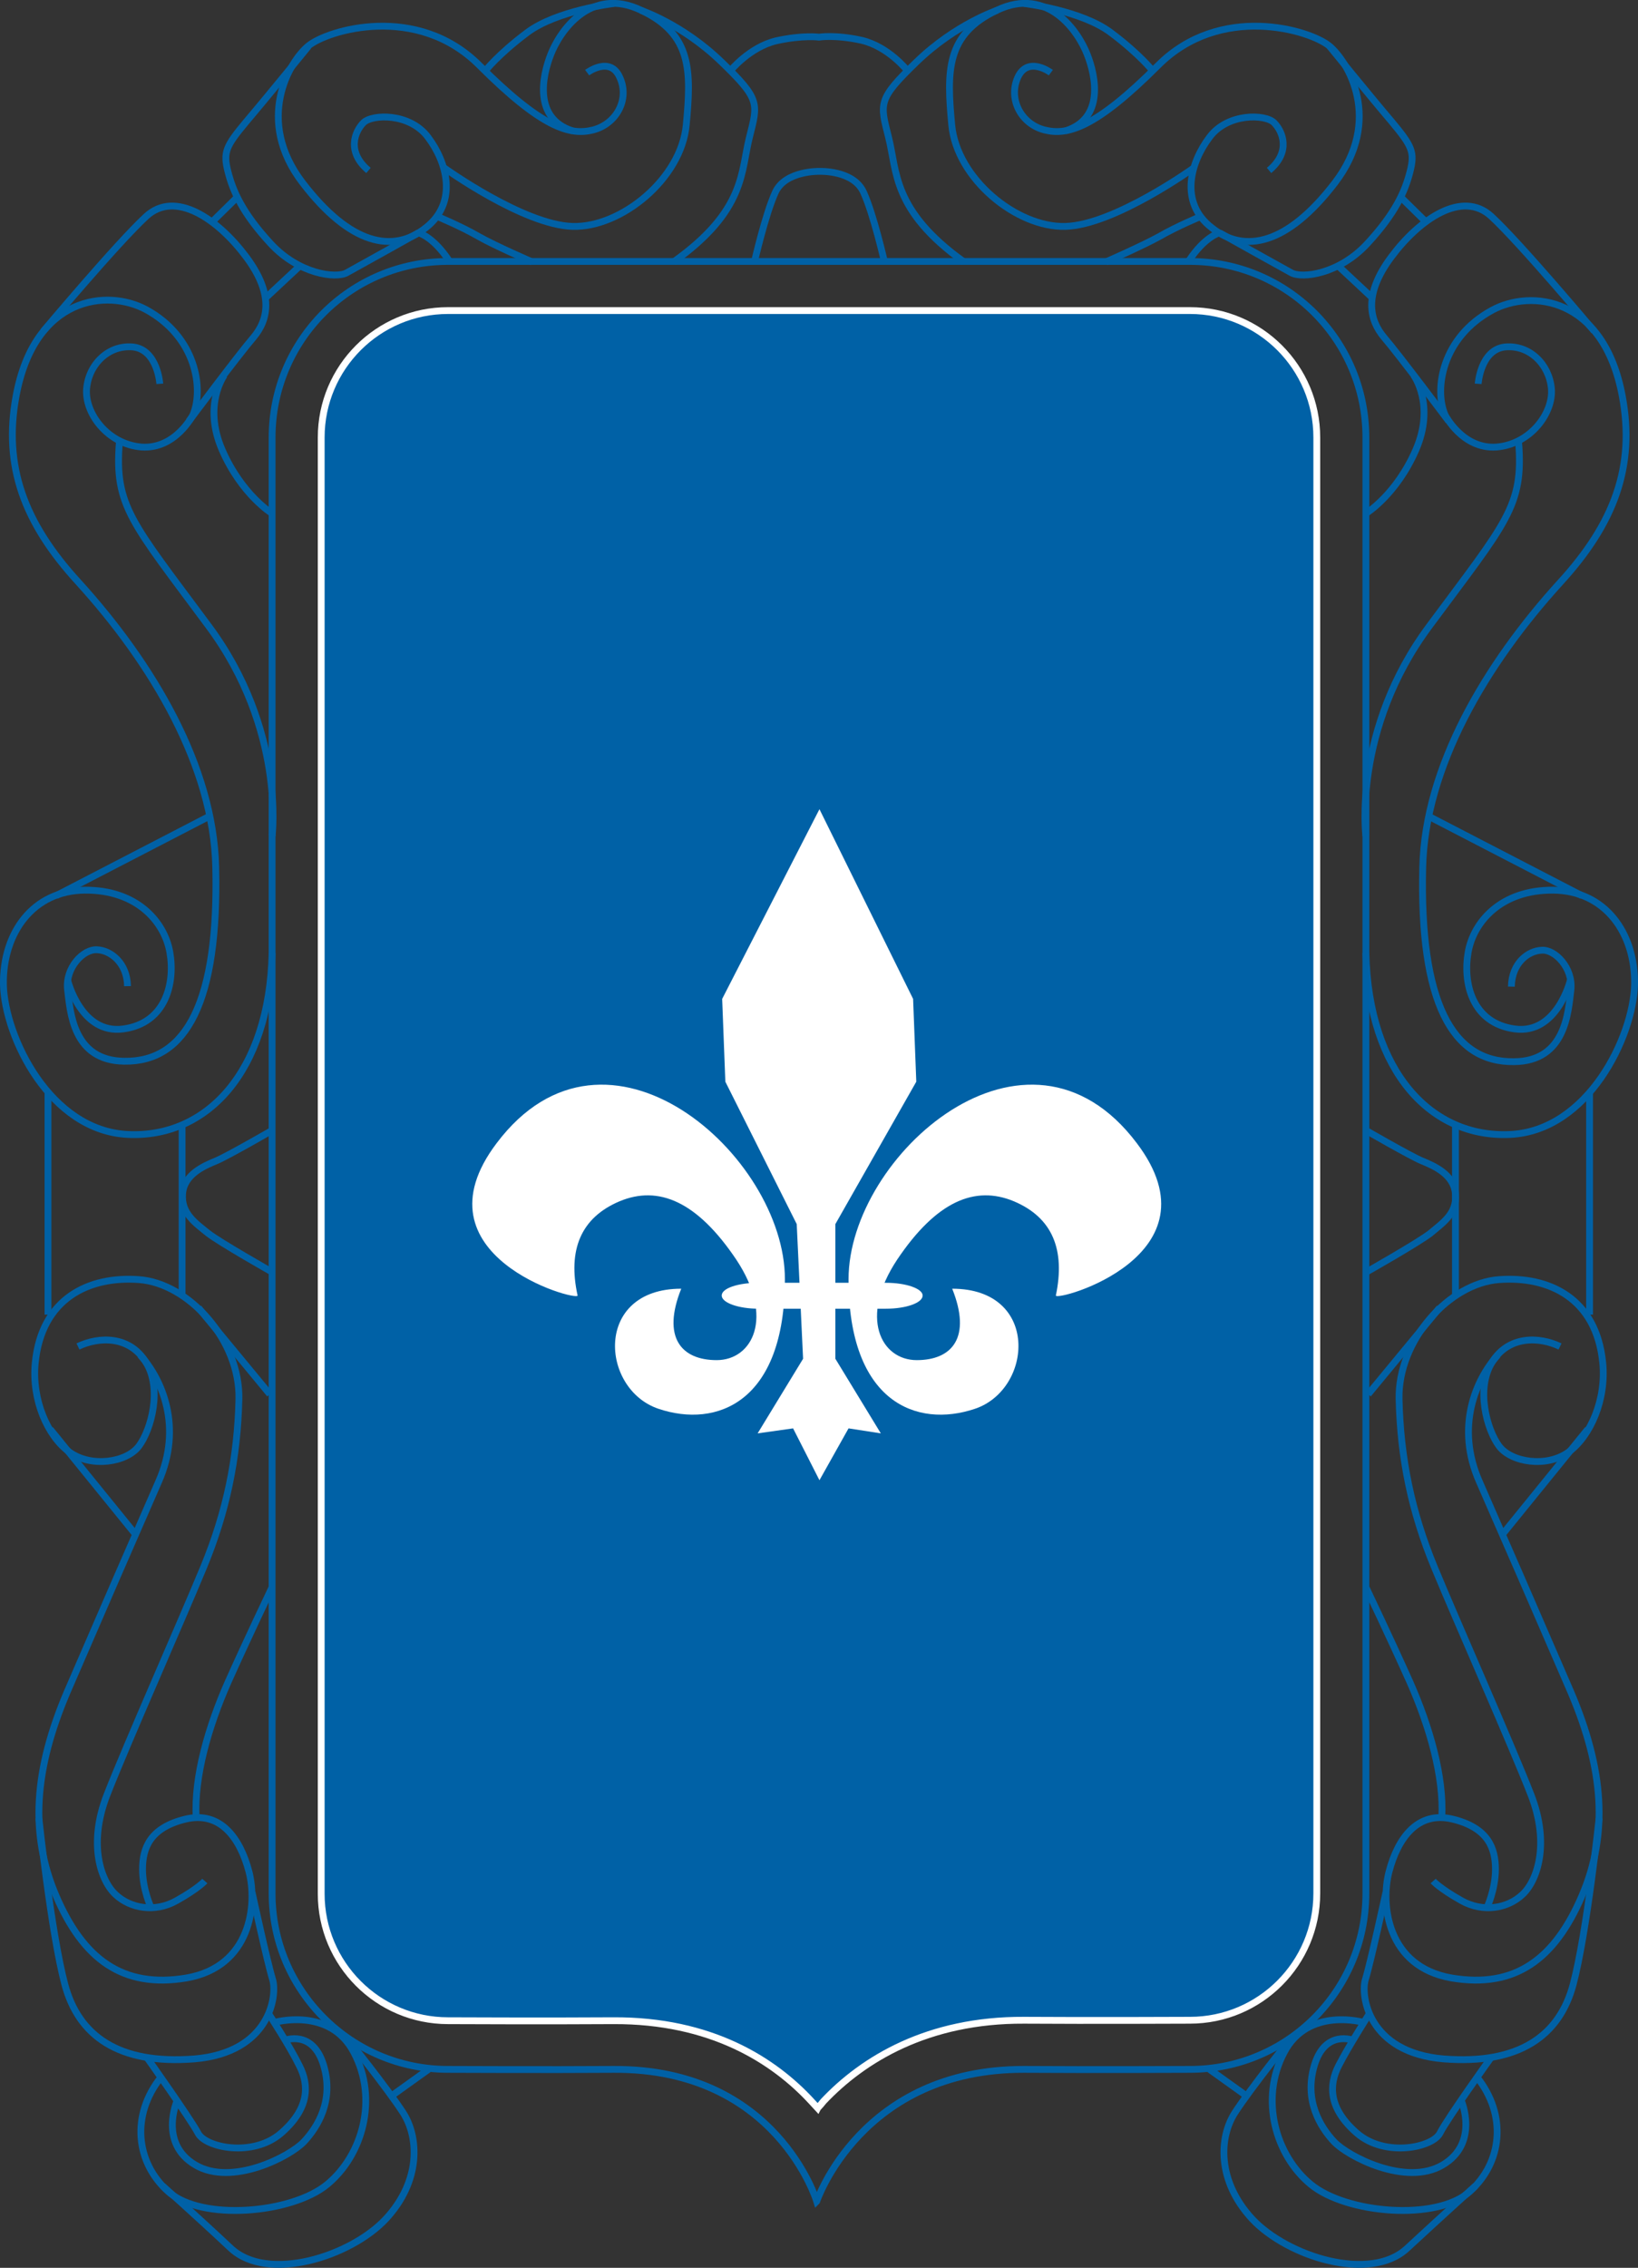 <?xml version="1.0" encoding="UTF-8" standalone="no"?>
<!-- Generator: Adobe Illustrator 21.0.0, SVG Export Plug-In . SVG Version: 6.00 Build 0)  -->

<svg
   xmlns:dc="http://purl.org/dc/elements/1.1/"
   xmlns:cc="http://creativecommons.org/ns#"
   xmlns:rdf="http://www.w3.org/1999/02/22-rdf-syntax-ns#"
   xmlns:svg="http://www.w3.org/2000/svg"
   xmlns="http://www.w3.org/2000/svg"
   xmlns:xlink="http://www.w3.org/1999/xlink"
   xmlns:sodipodi="http://sodipodi.sourceforge.net/DTD/sodipodi-0.dtd"
   xmlns:inkscape="http://www.inkscape.org/namespaces/inkscape"
   version="1.1"
   id="Слой_1"
   x="0px"
   y="0px"
   viewBox="0 0 360.309 498.484"
   xml:space="preserve"
   sodipodi:docname="france.svg"
   width="360.309"
   height="498.484"
   inkscape:version="0.92.1 r15371"><rect x="0" y="0" width="360.309" height="498.484" fill="#333333" stroke="none"/><defs
     id="defs151" /><sodipodi:namedview
     pagecolor="#ffffff"
     bordercolor="#666666"
     borderopacity="1"
     objecttolerance="10"
     gridtolerance="10"
     guidetolerance="10"
     inkscape:pageopacity="0"
     inkscape:pageshadow="2"
     inkscape:window-width="716"
     inkscape:window-height="480"
     id="namedview149"
     showgrid="false"
     inkscape:zoom="0.472"
     inkscape:cx="180.15436"
     inkscape:cy="249.31792"
     inkscape:window-x="-8"
     inkscape:window-y="-8"
     inkscape:window-maximized="1"
     inkscape:current-layer="Слой_1" /><style
     type="text/css"
     id="style2">
	.st0{fill:none;stroke:#0061A6;stroke-width:1.5;stroke-miterlimit:3.864;}
	.st1{clip-path:url(#SVGID_2_);fill:#0061A6;}
	.st2{fill:none;stroke:#FFFFFF;stroke-width:1.5;stroke-miterlimit:3.864;}
	.st3{fill:#FFFFFF;}
</style><g
     id="g146"
     transform="translate(-69.846,-0.834)"><path
       class="st0"
       d="m 395,85.2 c 0,0 0.5,-7.5 5.9,-8.1 5.4,-0.5 9.7,3.8 10.2,9.1 0.5,5.4 -4.6,12.3 -12.1,12.9 -7.5,0.5 -11.3,-7.1 -11.3,-7.1 -2.4,-5.6 -0.7,-17 10.4,-23 8.5,-4.6 24.5,-3 28.6,18.9 2.9,15.5 -1.8,28 -13.6,40.9 -16.5,18.1 -29.8,40.7 -30.3,62.7 -0.7,29.5 6.4,42.9 20.1,42.7 11.4,-0.1 11.9,-11 12.5,-15.8 0.5,-4.8 -3.5,-8.9 -6.4,-8.7 -3,0.1 -6.6,2.8 -6.7,8"
       id="path4"
       inkscape:connector-curvature="0"
       style="fill:none;stroke:#0061a6;stroke-width:1.5;stroke-miterlimit:3.864" /><path
       class="st0"
       d="m 415.3,216.2 c 0,0 -2.9,12.1 -12.3,10.8 -9.4,-1.3 -11.4,-10.2 -10.2,-16.9 1.2,-6.7 7.3,-13.7 18.7,-13.6 11.4,0.1 18.1,9.4 17.9,20.8 -0.3,11.4 -10.2,32.1 -27.4,32.9 -17.2,0.8 -31.1,-13.6 -31.7,-39.9"
       id="path6"
       inkscape:connector-curvature="0"
       style="fill:none;stroke:#0061a6;stroke-width:1.5;stroke-miterlimit:3.864" /><line
       class="st0"
       x1="417.8"
       y1="197.7"
       x2="383.8"
       y2="180.1"
       id="line8"
       style="fill:none;stroke:#0061a6;stroke-width:1.5;stroke-miterlimit:3.864" /><path
       class="st0"
       d="m 370.3,184.6 c 0,0 -3,-23.4 14,-46.2 16.9,-22.8 20.7,-26.3 19.6,-40.3"
       id="path10"
       inkscape:connector-curvature="0"
       style="fill:none;stroke:#0061a6;stroke-width:1.5;stroke-miterlimit:3.864" /><path
       class="st0"
       d="m 388.5,93.4 c 0,0 -11,-14.7 -14.2,-18.4 -3.2,-3.8 -4.6,-9.4 1.6,-17.7 6.2,-8.3 15.6,-14.8 22,-8.9 6.4,5.9 22.6,25.2 22.6,25.2"
       id="path12"
       inkscape:connector-curvature="0"
       style="fill:none;stroke:#0061a6;stroke-width:1.5;stroke-miterlimit:3.864" /><path
       class="st0"
       d="m 380.8,83.3 c 0,0 4.8,6.5 0.5,16.4 -4.3,9.9 -11,14 -11,14"
       id="path14"
       inkscape:connector-curvature="0"
       style="fill:none;stroke:#0061a6;stroke-width:1.5;stroke-miterlimit:3.864" /><path
       class="st0"
       d="m 301,16.8 c 0,0 -5.1,-3.8 -7.3,1.1 -2.1,4.8 0.8,10.2 5.9,11.5 5.1,1.3 11.3,-0.5 25,-14.2 13.7,-13.7 33.3,-7.8 37.6,-4.3 4.3,3.5 11.8,16.4 1.3,30.1 -10.5,13.7 -19.9,15.6 -27.1,9.9 -7.3,-5.6 -4.6,-14.5 -0.5,-19.9 4,-5.4 12.3,-5.1 14.2,-3.2 1.9,1.9 3.8,6.4 -1.1,10.5"
       id="path16"
       inkscape:connector-curvature="0"
       style="fill:none;stroke:#0061a6;stroke-width:1.5;stroke-miterlimit:3.864" /><path
       class="st0"
       d="m 332.5,37.7 c 0,0 -17.5,12.6 -28.3,12.9 -10.7,0.3 -23.9,-10.5 -25,-22.3 -1.1,-11.8 -1.3,-19.9 9.9,-25.2 11.3,-5.4 18,4.8 19.9,9.7 1.9,4.8 3.8,14.1 -4.8,16.8"
       id="path18"
       inkscape:connector-curvature="0"
       style="fill:none;stroke:#0061a6;stroke-width:1.5;stroke-miterlimit:3.864" /><path
       class="st0"
       d="m 295.1,1.6 c 0,0 12.6,1.5 19.1,6.4 6.4,4.8 9.2,8.4 9.2,8.4"
       id="path20"
       inkscape:connector-curvature="0"
       style="fill:none;stroke:#0061a6;stroke-width:1.5;stroke-miterlimit:3.864" /><path
       class="st0"
       d="m 289.2,3.1 c 0,0 -9.1,3 -17.7,11.3 -8.6,8.3 -8.1,9.1 -6.2,16.6 1.9,7.5 0.8,16.1 16.6,27.4"
       id="path22"
       inkscape:connector-curvature="0"
       style="fill:none;stroke:#0061a6;stroke-width:1.5;stroke-miterlimit:3.864" /><path
       class="st0"
       d="m 313.1,58.4 c 0,0 8,-3.5 11.8,-5.6 3.8,-2.2 9.1,-4.4 9.1,-4.4"
       id="path24"
       inkscape:connector-curvature="0"
       style="fill:none;stroke:#0061a6;stroke-width:1.5;stroke-miterlimit:3.864" /><path
       class="st0"
       d="m 338.1,52 c 0,0 -3.2,0.8 -6.7,6.1"
       id="path26"
       inkscape:connector-curvature="0"
       style="fill:none;stroke:#0061a6;stroke-width:1.5;stroke-miterlimit:3.864" /><path
       class="st0"
       d="m 338.1,52 c 0,0 13.4,7.5 15.8,8.8 2.4,1.3 10.5,0.3 16.7,-6.4 6.2,-6.7 8.3,-11.5 9.4,-15.8 1.1,-4.3 0.5,-5.6 -4,-11 C 371.4,22.2 362.3,11 362.3,11"
       id="path28"
       inkscape:connector-curvature="0"
       style="fill:none;stroke:#0061a6;stroke-width:1.5;stroke-miterlimit:3.864" /><line
       class="st0"
       x1="377.9"
       y1="44.1"
       x2="383.7"
       y2="49.8"
       id="line30"
       style="fill:none;stroke:#0061a6;stroke-width:1.5;stroke-miterlimit:3.864" /><line
       class="st0"
       x1="364.1"
       y1="59.2"
       x2="371.6"
       y2="66.2"
       id="line32"
       style="fill:none;stroke:#0061a6;stroke-width:1.5;stroke-miterlimit:3.864" /><path
       class="st0"
       d="m 413,296.8 c -4.6,-2.2 -11.3,-2.4 -14.9,3.4 -3.7,5.8 -1.2,14.9 1.5,18.5 2.7,3.6 10.5,4.8 15.3,1.3 4.8,-3.5 8.3,-11.5 7.5,-19.6 -1.4,-14.2 -11.8,-19.1 -22.8,-18.3 -11,0.8 -22.3,13.4 -22,26.3 0.3,12.9 2.7,24.7 7.8,37 5.1,12.3 16.9,38.9 21.2,49.9 4.3,11 1.3,19.1 -1.9,22 -3.2,3 -8.6,4 -13.4,1.3 -4.8,-2.7 -6.2,-4.3 -6.2,-4.3"
       id="path34"
       inkscape:connector-curvature="0"
       style="fill:none;stroke:#0061a6;stroke-width:1.5;stroke-miterlimit:3.864" /><path
       class="st0"
       d="m 396.9,420.2 c 0,0 1.9,-4 1.9,-8.5 0,-4.6 -1.6,-9.1 -9.4,-11 -7.8,-1.9 -12.1,4.3 -14,11.5 -1.9,7.2 -0.5,20.9 13.7,23.4 14.2,2.4 22.8,-4.3 28.7,-18 5.9,-13.7 4.8,-27.9 -2.4,-44.8 -7.3,-16.9 -14.8,-34.1 -20.1,-46.2 -5.4,-12.1 -0.8,-22.6 4,-27.9"
       id="path36"
       inkscape:connector-curvature="0"
       style="fill:none;stroke:#0061a6;stroke-width:1.5;stroke-miterlimit:3.864" /><line
       class="st0"
       x1="419.1"
       y1="315"
       x2="400.1"
       y2="338.4"
       id="line38"
       style="fill:none;stroke:#0061a6;stroke-width:1.5;stroke-miterlimit:3.864" /><line
       class="st0"
       x1="386.5"
       y1="288.3"
       x2="370.8"
       y2="307.3"
       id="line40"
       style="fill:none;stroke:#0061a6;stroke-width:1.5;stroke-miterlimit:3.864" /><path
       class="st0"
       d="m 374.7,416.8 c 0,0 -3.4,15.6 -4.5,19.1 -1.1,3.5 0.5,16.1 17.2,17.5 16.6,1.3 25.5,-5.1 28.5,-16.4 3,-11.3 5.7,-36.5 5.7,-36.5"
       id="path42"
       inkscape:connector-curvature="0"
       style="fill:none;stroke:#0061a6;stroke-width:1.5;stroke-miterlimit:3.864" /><path
       class="st0"
       d="m 397.9,453 c 0,0 -9.7,13.5 -11.3,16.7 -1.6,3.2 -12.1,5.4 -18.3,0 -6.2,-5.4 -6.2,-10.5 -4,-14.8 2.2,-4.3 6.8,-11.5 6.8,-11.5"
       id="path44"
       inkscape:connector-curvature="0"
       style="fill:none;stroke:#0061a6;stroke-width:1.5;stroke-miterlimit:3.864" /><path
       class="st0"
       d="m 367.5,449.3 c 0,0 -6.1,-2.4 -8.5,5.4 -2.4,7.8 1.3,13.7 4.3,16.9 3,3.2 15.8,9.9 23.9,5.1 8.1,-4.8 4.1,-14.1 4.1,-14.1"
       id="path46"
       inkscape:connector-curvature="0"
       style="fill:none;stroke:#0061a6;stroke-width:1.5;stroke-miterlimit:3.864" /><path
       class="st0"
       d="m 369.9,445.4 c 0,0 -12.3,-3.6 -17.6,6.6 -5.4,10.2 -1.9,22.6 5.9,29 7.8,6.4 27.6,8.1 34.9,1.6 7.3,-6.5 8.2,-16.9 1.7,-25.1"
       id="path48"
       inkscape:connector-curvature="0"
       style="fill:none;stroke:#0061a6;stroke-width:1.5;stroke-miterlimit:3.864" /><path
       class="st0"
       d="m 353.9,448.7 c 0,0 -8.9,11.1 -12.4,16.5 -3.5,5.4 -4,15 3.8,23.4 7.8,8.3 26,14 34.1,6.4 8.1,-7.5 15,-13.7 15,-13.7"
       id="path50"
       inkscape:connector-curvature="0"
       style="fill:none;stroke:#0061a6;stroke-width:1.5;stroke-miterlimit:3.864" /><line
       class="st0"
       x1="344"
       y1="461.5"
       x2="335.9"
       y2="455.7"
       id="line52"
       style="fill:none;stroke:#0061a6;stroke-width:1.5;stroke-miterlimit:3.864" /><path
       class="st0"
       d="m 370.3,349.7 c 0,0 5.4,11.3 9.7,20.9 4.3,9.7 7.5,20.8 7,29.7"
       id="path54"
       inkscape:connector-curvature="0"
       style="fill:none;stroke:#0061a6;stroke-width:1.5;stroke-miterlimit:3.864" /><line
       class="st0"
       x1="390"
       y1="248.1"
       x2="390"
       y2="285.5"
       id="line56"
       style="fill:none;stroke:#0061a6;stroke-width:1.5;stroke-miterlimit:3.864" /><line
       class="st0"
       x1="419.5"
       y1="240.9"
       x2="419.5"
       y2="289.8"
       id="line58"
       style="fill:none;stroke:#0061a6;stroke-width:1.5;stroke-miterlimit:3.864" /><path
       class="st0"
       d="m 370.3,249.3 c 0,0 9.7,5.6 12.3,6.7 2.7,1.1 7.1,3 7.4,7.3 0.4,4.3 -2.9,6.4 -5.5,8.6 -2.7,2.1 -14.2,8.6 -14.2,8.6"
       id="path60"
       inkscape:connector-curvature="0"
       style="fill:none;stroke:#0061a6;stroke-width:1.5;stroke-miterlimit:3.864" /><g
       id="g70"><defs
         id="defs63"><path
           id="SVGID_1_"
           d="m 249.7,464.2 -1.2,-1.3 c -8.5,-9.3 -22.4,-18 -43.7,-17.9 -14.2,0.1 -36.4,0 -36.4,0 -15.4,0 -27.9,-12.5 -27.9,-27.9 V 97 c 0,-15.4 12.5,-27.9 27.9,-27.9 h 81.1 82.1 c 15.4,0 27.9,12.5 27.9,27.9 v 320 c 0,15.4 -12.5,27.9 -27.9,27.9 0,0 -22.2,0.1 -36.5,0 -21.2,-0.1 -35.4,8.6 -44.1,17.8 -0.4,0.5 -0.9,1.1 -1.3,1.5 z"
           inkscape:connector-curvature="0" /></defs><clipPath
         id="SVGID_2_"><use
           xlink:href="#SVGID_1_"
           style="overflow:visible"
           id="use65"
           x="0"
           y="0"
           width="100%"
           height="100%" /></clipPath><rect
         x="124.3"
         y="53.3"
         class="st1"
         width="260.5"
         height="410.2"
         clip-path="url(#SVGID_2_)"
         id="rect68"
         style="fill:#0061a6" /></g><path
       class="st2"
       d="m 249.7,464.2 -1.2,-1.3 c -8.5,-9.3 -22.4,-18 -43.7,-17.9 -14.2,0.1 -36.4,0 -36.4,0 -15.4,0 -27.9,-12.5 -27.9,-27.9 V 97 c 0,-15.4 12.5,-27.9 27.9,-27.9 h 163.2 c 15.4,0 27.9,12.5 27.9,27.9 v 320 c 0,15.4 -12.5,27.9 -27.9,27.9 0,0 -22.2,0.1 -36.5,0 -21.2,-0.1 -35.4,8.6 -44.1,17.8 -0.4,0.5 -0.9,1.1 -1.3,1.5 z"
       id="path72"
       inkscape:connector-curvature="0"
       style="fill:none;stroke:#ffffff;stroke-width:1.5;stroke-miterlimit:3.864" /><path
       class="st0"
       d="m 105,85.2 c 0,0 -0.5,-7.5 -5.9,-8.1 -5.4,-0.5 -9.7,3.8 -10.2,9.1 -0.5,5.4 4.6,12.3 12.1,12.9 7.5,0.5 11.3,-7.1 11.3,-7.1 2.4,-5.7 0.7,-17.1 -10.3,-23.1 -8.5,-4.6 -24.5,-3 -28.6,18.9 -2.9,15.5 1.8,28 13.6,40.9 16.5,18.1 29.8,40.7 30.3,62.7 0.7,29.5 -6.4,42.9 -20.1,42.7 -11.4,-0.1 -11.9,-11 -12.5,-15.8 -0.5,-4.8 3.5,-8.9 6.5,-8.7 2.9,0.1 6.6,2.8 6.7,8"
       id="path74"
       inkscape:connector-curvature="0"
       style="fill:none;stroke:#0061a6;stroke-width:1.5;stroke-miterlimit:3.864" /><path
       class="st0"
       d="m 84.7,216.2 c 0,0 2.9,12.1 12.3,10.8 9.4,-1.3 11.4,-10.2 10.2,-16.9 -1.2,-6.7 -7.3,-13.7 -18.7,-13.6 -11.4,0.1 -18.1,9.4 -17.9,20.8 0.3,11.4 10.2,32.1 27.4,32.9 17.2,0.8 31.1,-13.6 31.7,-39.9"
       id="path76"
       inkscape:connector-curvature="0"
       style="fill:none;stroke:#0061a6;stroke-width:1.5;stroke-miterlimit:3.864" /><line
       class="st0"
       x1="82.2"
       y1="197.7"
       x2="116.2"
       y2="180.1"
       id="line78"
       style="fill:none;stroke:#0061a6;stroke-width:1.5;stroke-miterlimit:3.864" /><path
       class="st0"
       d="m 129.7,184.6 c 0,0 3,-23.4 -14,-46.2 C 98.8,115.6 95,112.1 96.1,98.1"
       id="path80"
       inkscape:connector-curvature="0"
       style="fill:none;stroke:#0061a6;stroke-width:1.5;stroke-miterlimit:3.864" /><path
       class="st0"
       d="m 111.4,93.4 c 0,0 11,-14.7 14.2,-18.4 3.2,-3.8 4.6,-9.4 -1.6,-17.7 C 117.8,49 108.4,42.5 102,48.4 95.6,54.3 79.4,73.6 79.4,73.6"
       id="path82"
       inkscape:connector-curvature="0"
       style="fill:none;stroke:#0061a6;stroke-width:1.5;stroke-miterlimit:3.864" /><path
       class="st0"
       d="m 119.2,83.3 c 0,0 -4.8,6.5 -0.5,16.4 4.3,9.9 11,14 11,14"
       id="path84"
       inkscape:connector-curvature="0"
       style="fill:none;stroke:#0061a6;stroke-width:1.5;stroke-miterlimit:3.864" /><path
       class="st0"
       d="m 199,16.8 c 0,0 5.1,-3.8 7.2,1.1 2.2,4.8 -0.8,10.2 -5.9,11.5 -5.1,1.3 -11.3,-0.5 -25,-14.2 C 161.6,1.5 142,7.4 137.7,10.9 c -4.3,3.5 -11.8,16.4 -1.3,30.1 10.5,13.7 19.9,15.6 27.1,9.9 7.2,-5.6 4.6,-14.5 0.5,-19.9 -4,-5.4 -12.3,-5.1 -14.2,-3.2 -1.9,1.9 -3.8,6.4 1.1,10.5"
       id="path86"
       inkscape:connector-curvature="0"
       style="fill:none;stroke:#0061a6;stroke-width:1.5;stroke-miterlimit:3.864" /><path
       class="st0"
       d="m 167.5,37.7 c 0,0 17.5,12.6 28.3,12.9 10.7,0.3 23.9,-10.5 25,-22.3 1.1,-11.8 1.3,-19.9 -9.9,-25.2 -11.3,-5.4 -18,4.8 -19.9,9.7 -1.9,4.8 -3.8,14.1 4.8,16.8"
       id="path88"
       inkscape:connector-curvature="0"
       style="fill:none;stroke:#0061a6;stroke-width:1.5;stroke-miterlimit:3.864" /><path
       class="st0"
       d="m 204.9,1.6 c 0,0 -12.6,1.5 -19.1,6.4 -6.4,4.8 -9.2,8.4 -9.2,8.4"
       id="path90"
       inkscape:connector-curvature="0"
       style="fill:none;stroke:#0061a6;stroke-width:1.5;stroke-miterlimit:3.864" /><path
       class="st0"
       d="m 210.8,3.1 c 0,0 9.1,3 17.7,11.3 8.6,8.3 8.1,9.1 6.2,16.6 -1.9,7.5 -0.8,16.1 -16.7,27.4"
       id="path92"
       inkscape:connector-curvature="0"
       style="fill:none;stroke:#0061a6;stroke-width:1.5;stroke-miterlimit:3.864" /><path
       class="st0"
       d="m 186.9,58.4 c 0,0 -8.1,-3.5 -11.8,-5.6 -3.8,-2.2 -9.1,-4.4 -9.1,-4.4"
       id="path94"
       inkscape:connector-curvature="0"
       style="fill:none;stroke:#0061a6;stroke-width:1.5;stroke-miterlimit:3.864" /><path
       class="st0"
       d="m 161.9,52 c 0,0 3.2,0.8 6.7,6.1"
       id="path96"
       inkscape:connector-curvature="0"
       style="fill:none;stroke:#0061a6;stroke-width:1.5;stroke-miterlimit:3.864" /><path
       class="st0"
       d="m 161.9,52 c 0,0 -13.4,7.5 -15.8,8.8 -2.4,1.3 -10.5,0.3 -16.7,-6.4 -6.2,-6.7 -8.3,-11.5 -9.4,-15.8 -1.1,-4.3 -0.5,-5.6 4,-11 4.6,-5.4 13.7,-16.6 13.7,-16.6"
       id="path98"
       inkscape:connector-curvature="0"
       style="fill:none;stroke:#0061a6;stroke-width:1.5;stroke-miterlimit:3.864" /><line
       class="st0"
       x1="122.1"
       y1="44.1"
       x2="116.3"
       y2="49.8"
       id="line100"
       style="fill:none;stroke:#0061a6;stroke-width:1.5;stroke-miterlimit:3.864" /><line
       class="st0"
       x1="135.9"
       y1="59.2"
       x2="128.4"
       y2="66.2"
       id="line102"
       style="fill:none;stroke:#0061a6;stroke-width:1.5;stroke-miterlimit:3.864" /><path
       class="st0"
       d="m 87,296.8 c 4.6,-2.2 11.3,-2.4 14.9,3.4 3.7,5.8 1.2,14.9 -1.5,18.5 -2.7,3.6 -10.5,4.8 -15.3,1.3 -4.8,-3.5 -8.3,-11.5 -7.5,-19.6 1.4,-14.2 11.8,-19.1 22.8,-18.3 11,0.8 22.3,13.4 22,26.3 -0.3,12.9 -2.7,24.7 -7.8,37 -5.1,12.3 -16.9,38.9 -21.2,49.9 -4.3,11 -1.3,19.1 1.9,22 3.2,3 8.6,4 13.4,1.3 4.8,-2.7 6.2,-4.3 6.2,-4.3"
       id="path104"
       inkscape:connector-curvature="0"
       style="fill:none;stroke:#0061a6;stroke-width:1.5;stroke-miterlimit:3.864" /><path
       class="st0"
       d="m 103.1,420.2 c 0,0 -1.9,-4 -1.9,-8.5 0,-4.6 1.6,-9.1 9.4,-11 7.8,-1.9 12.1,4.3 14,11.5 1.9,7.2 0.5,20.9 -13.7,23.4 -14.2,2.4 -22.8,-4.3 -28.7,-18 -5.9,-13.7 -4.8,-27.9 2.4,-44.8 7.3,-16.9 14.8,-34.1 20.1,-46.2 5.4,-12.1 0.8,-22.6 -4,-27.9"
       id="path106"
       inkscape:connector-curvature="0"
       style="fill:none;stroke:#0061a6;stroke-width:1.5;stroke-miterlimit:3.864" /><line
       class="st0"
       x1="80.9"
       y1="315"
       x2="99.9"
       y2="338.4"
       id="line108"
       style="fill:none;stroke:#0061a6;stroke-width:1.5;stroke-miterlimit:3.864" /><line
       class="st0"
       x1="113.5"
       y1="288.3"
       x2="129.2"
       y2="307.3"
       id="line110"
       style="fill:none;stroke:#0061a6;stroke-width:1.5;stroke-miterlimit:3.864" /><path
       class="st0"
       d="m 125.3,416.8 c 0,0 3.4,15.6 4.5,19.1 1.1,3.5 -0.5,16.1 -17.2,17.5 -16.7,1.3 -25.5,-5.1 -28.5,-16.4 -3,-11.3 -5.7,-36.5 -5.7,-36.5"
       id="path112"
       inkscape:connector-curvature="0"
       style="fill:none;stroke:#0061a6;stroke-width:1.5;stroke-miterlimit:3.864" /><path
       class="st0"
       d="m 102.1,453 c 0,0 9.6,13.5 11.3,16.7 1.6,3.2 12.1,5.4 18.3,0 6.2,-5.4 6.2,-10.5 4,-14.8 -2.1,-4.3 -6.8,-11.5 -6.8,-11.5"
       id="path114"
       inkscape:connector-curvature="0"
       style="fill:none;stroke:#0061a6;stroke-width:1.5;stroke-miterlimit:3.864" /><path
       class="st0"
       d="m 132.5,449.3 c 0,0 6.1,-2.4 8.5,5.4 2.4,7.8 -1.3,13.7 -4.3,16.9 -3,3.2 -15.8,9.9 -23.9,5.1 -8.1,-4.8 -4,-14.1 -4,-14.1"
       id="path116"
       inkscape:connector-curvature="0"
       style="fill:none;stroke:#0061a6;stroke-width:1.5;stroke-miterlimit:3.864" /><path
       class="st0"
       d="m 130.1,445.4 c 0,0 12.3,-3.6 17.6,6.6 5.4,10.2 1.9,22.6 -5.9,29 -7.8,6.4 -27.6,8.1 -34.9,1.6 -7.3,-6.5 -8.2,-16.9 -1.7,-25.1"
       id="path118"
       inkscape:connector-curvature="0"
       style="fill:none;stroke:#0061a6;stroke-width:1.5;stroke-miterlimit:3.864" /><path
       class="st0"
       d="m 146.1,448.7 c 0,0 8.9,11.1 12.4,16.5 3.5,5.4 4,15 -3.8,23.4 -7.8,8.3 -26,14 -34.1,6.4 -8,-7.5 -15,-13.7 -15,-13.7"
       id="path120"
       inkscape:connector-curvature="0"
       style="fill:none;stroke:#0061a6;stroke-width:1.5;stroke-miterlimit:3.864" /><line
       class="st0"
       x1="156"
       y1="461.5"
       x2="164.1"
       y2="455.7"
       id="line122"
       style="fill:none;stroke:#0061a6;stroke-width:1.5;stroke-miterlimit:3.864" /><path
       class="st0"
       d="m 129.7,349.7 c 0,0 -5.4,11.3 -9.7,20.9 -4.3,9.7 -7.5,20.8 -7,29.7"
       id="path124"
       inkscape:connector-curvature="0"
       style="fill:none;stroke:#0061a6;stroke-width:1.5;stroke-miterlimit:3.864" /><line
       class="st0"
       x1="109.9"
       y1="248.1"
       x2="109.9"
       y2="285.5"
       id="line126"
       style="fill:none;stroke:#0061a6;stroke-width:1.5;stroke-miterlimit:3.864" /><line
       class="st0"
       x1="80.4"
       y1="240.9"
       x2="80.4"
       y2="289.8"
       id="line128"
       style="fill:none;stroke:#0061a6;stroke-width:1.5;stroke-miterlimit:3.864" /><path
       class="st0"
       d="m 129.7,249.3 c 0,0 -9.7,5.6 -12.3,6.7 -2.7,1.1 -7.1,3 -7.4,7.3 -0.3,4.3 2.9,6.4 5.6,8.6 2.7,2.1 14.2,8.6 14.2,8.6"
       id="path130"
       inkscape:connector-curvature="0"
       style="fill:none;stroke:#0061a6;stroke-width:1.5;stroke-miterlimit:3.864" /><path
       class="st0"
       d="m 249.5,484.7 c 0,0 -8.8,-29.2 -44.6,-29 -14.2,0.1 -36.5,0 -36.5,0 -21.3,0 -38.7,-17.3 -38.7,-38.7 V 97 c 0,-21.4 17.3,-38.7 38.7,-38.7 h 163.2 c 21.4,0 38.7,17.3 38.7,38.7 v 320 c 0,21.4 -17.3,38.7 -38.7,38.7 0,0 -22.3,0.1 -36.5,0 -35.8,-0.1 -45.6,29 -45.6,29 z"
       id="path132"
       inkscape:connector-curvature="0"
       style="fill:none;stroke:#0061a6;stroke-width:1.5;stroke-miterlimit:3.864" /><path
       class="st0"
       d="m 235.8,58.4 c 0,0 2.4,-10.5 4.6,-15.3 2.2,-4.8 9.7,-4.6 9.7,-4.6 0,0 7.5,-0.3 9.7,4.6 2.2,4.8 4.6,15.3 4.6,15.3"
       id="path134"
       inkscape:connector-curvature="0"
       style="fill:none;stroke:#0061a6;stroke-width:1.5;stroke-miterlimit:3.864" /><path
       class="st0"
       d="m 269.4,16.3 c 0,0 -4.1,-5.2 -10,-6.6 C 253.5,8.4 250,9 250,9 c 0,0 -3.5,-0.5 -9.4,0.8 -5.9,1.4 -10.1,6.6 -10.1,6.6"
       id="path136"
       inkscape:connector-curvature="0"
       style="fill:none;stroke:#0061a6;stroke-width:1.5;stroke-miterlimit:3.864" /><path
       class="st3"
       d="m 302.1,285.6 c 0,1.4 36.6,-8.7 17.8,-33.5 -24.2,-32.1 -63.4,2.8 -63.4,29.9 0,27.1 15,32.8 27.8,28.5 12.8,-4.3 14.3,-26.4 -5,-26.4 4.3,10.7 0,15.7 -7.8,15.7 -7.8,0 -12.8,-9.3 -4.3,-22.1 8.6,-12.8 17.1,-16.4 25.7,-12.8 8.5,3.6 11.3,10.7 9.2,20.7"
       id="path138"
       inkscape:connector-curvature="0"
       style="fill:#ffffff" /><path
       class="st3"
       d="m 196.9,285.6 c 0,1.4 -36.6,-8.7 -17.8,-33.5 24.2,-32.1 63.4,2.8 63.4,29.9 0,27.1 -15,32.8 -27.8,28.5 -12.8,-4.3 -14.3,-26.4 5,-26.4 -4.3,10.7 0,15.7 7.8,15.7 7.8,0 12.8,-9.3 4.3,-22.1 -8.6,-12.8 -17.1,-16.4 -25.7,-12.8 -8.5,3.6 -11.4,10.7 -9.2,20.7"
       id="path140"
       inkscape:connector-curvature="0"
       style="fill:#ffffff" /><polyline
       class="st3"
       points="263.6,315.9 256.5,314.8 250.1,326.2 244.3,314.8 236.5,315.9 246.5,299.5 245.1,269.9 229.4,238.6    228.7,220.4 250.1,178.7 270.7,220.4 271.4,238.6 253.6,269.9 253.6,299.5 263.6,315.9  "
       id="polyline142"
       style="fill:#ffffff" /><path
       class="st3"
       d="m 228.6,285.6 c 0,-1.6 3.6,-2.8 8.1,-2.8 h 28 c 4.5,0 8.1,1.3 8.1,2.8 0,1.6 -3.6,2.9 -8.1,2.9 h -28 c -4.4,0 -8.1,-1.3 -8.1,-2.9"
       id="path144"
       inkscape:connector-curvature="0"
       style="fill:#ffffff" /></g></svg>